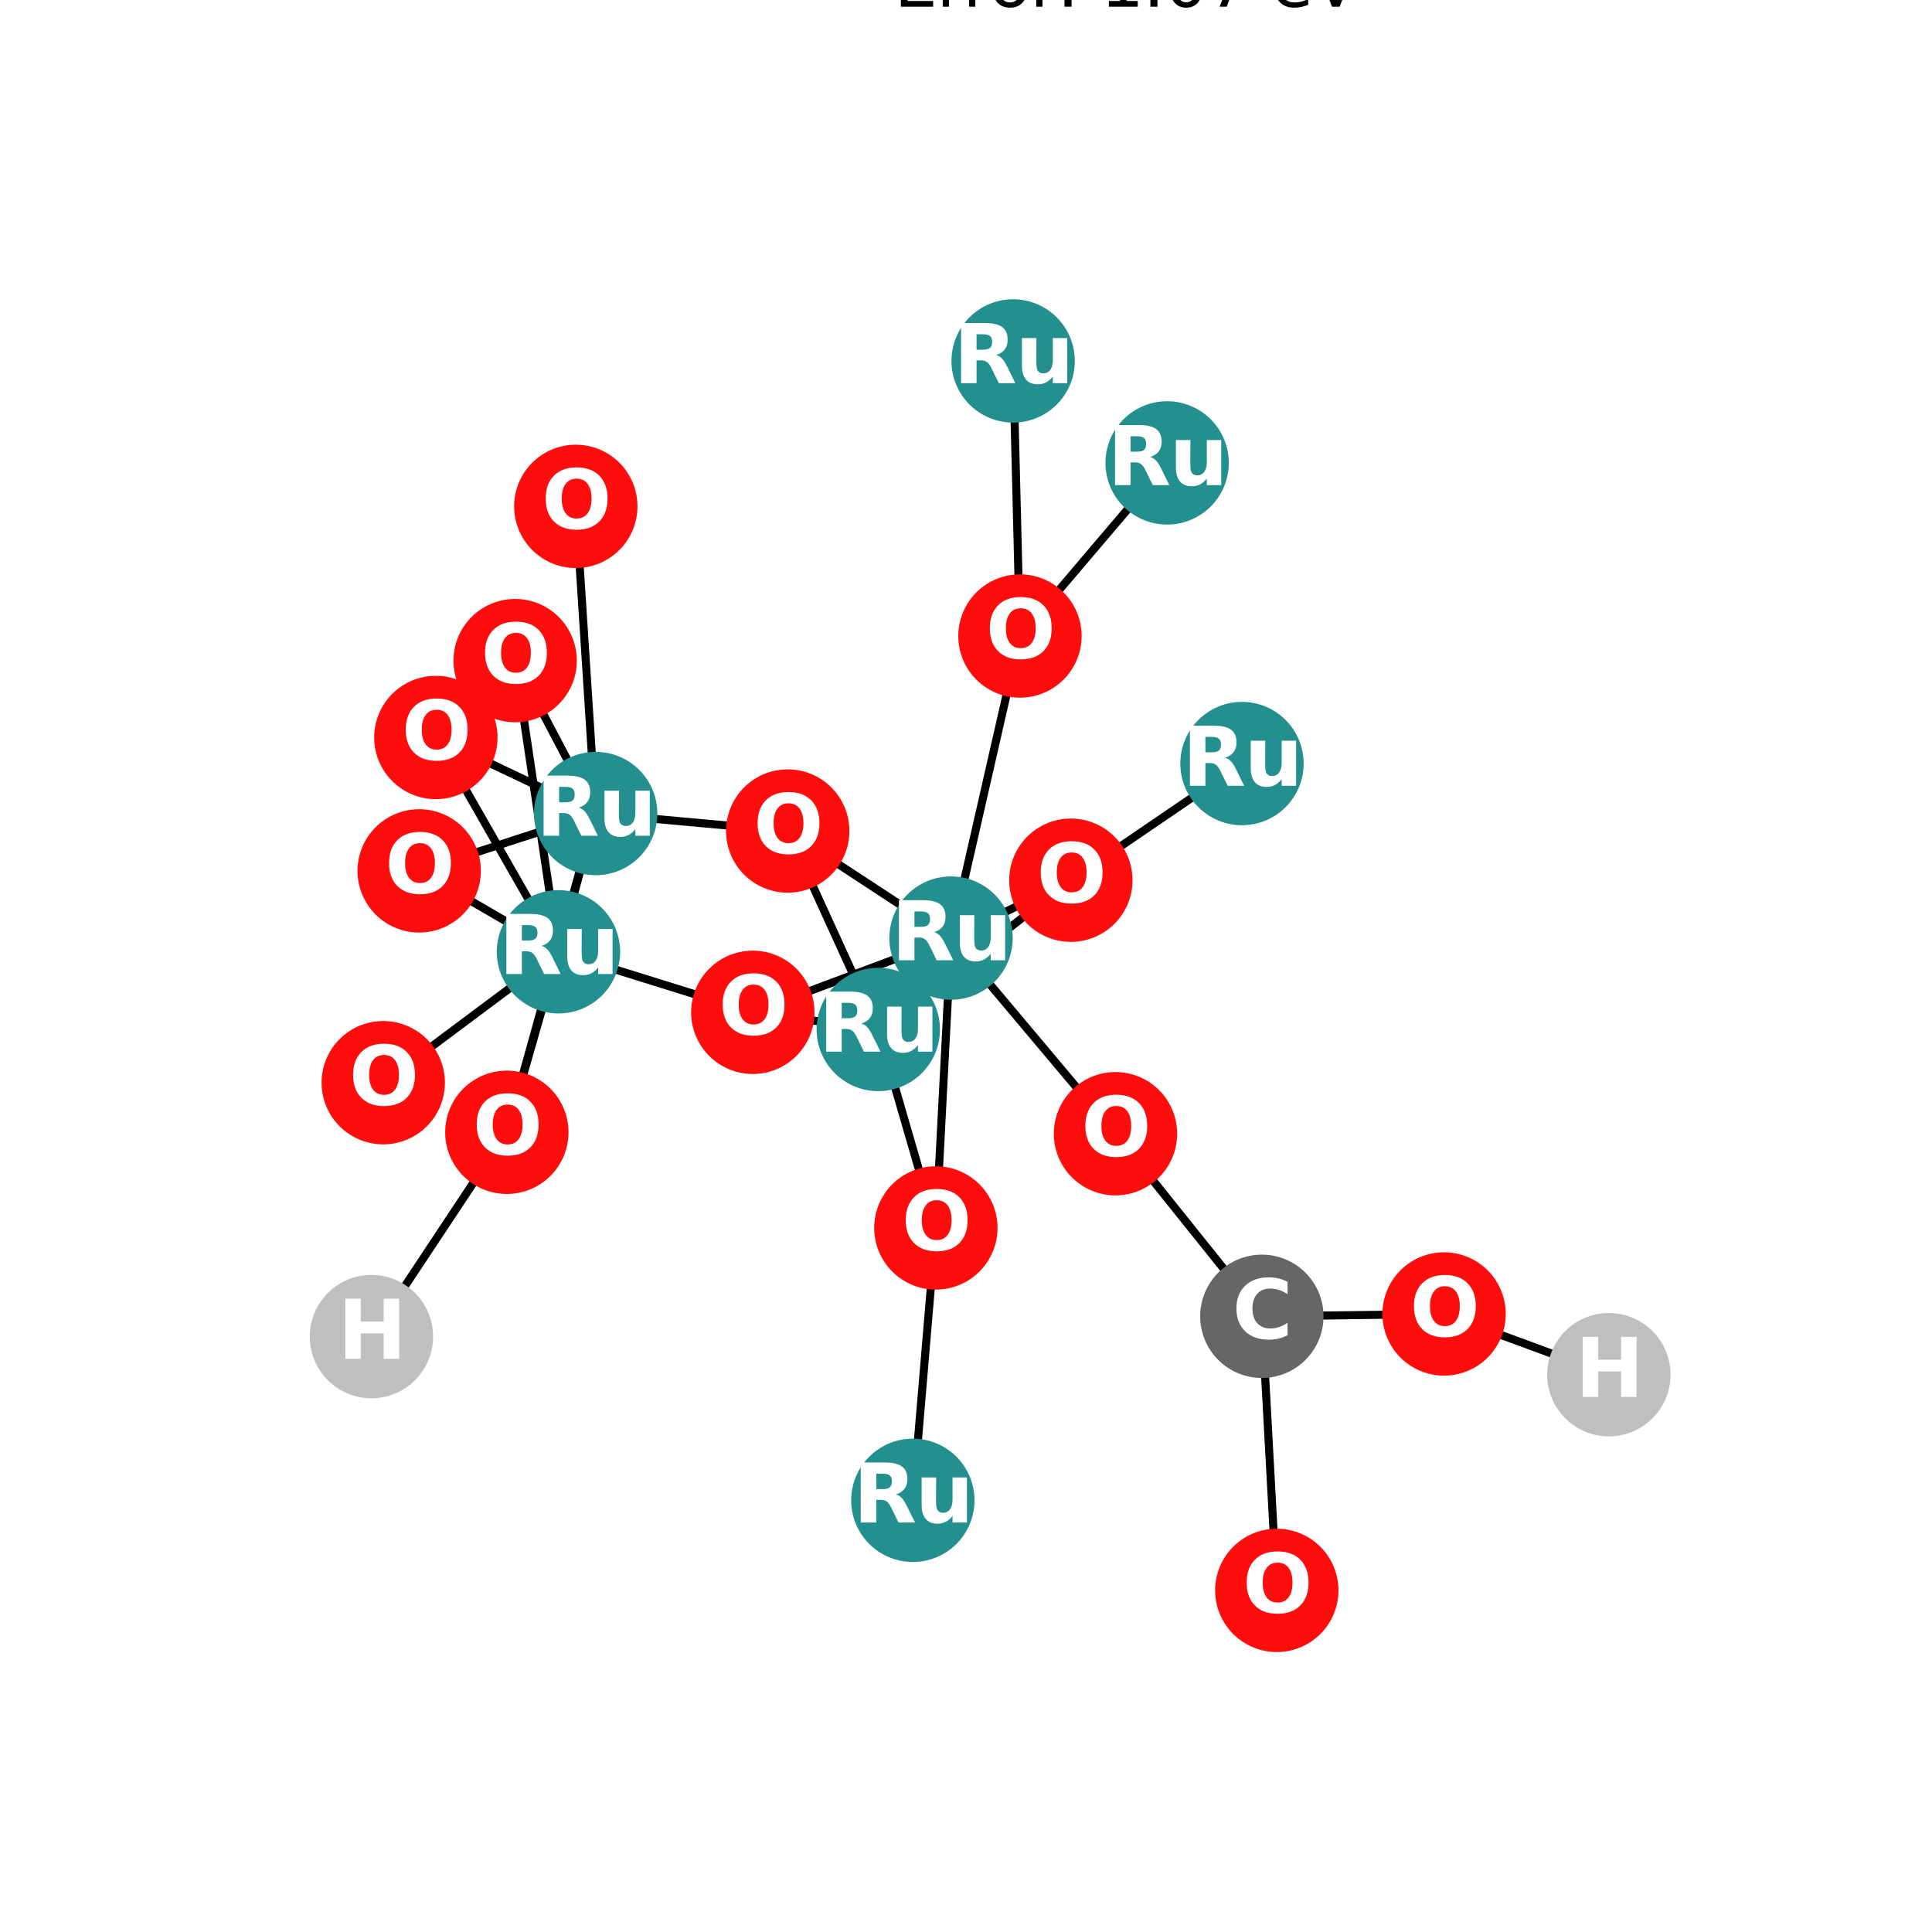 <?xml version="1.0" encoding="utf-8" standalone="no"?>
<!DOCTYPE svg PUBLIC "-//W3C//DTD SVG 1.1//EN"
  "http://www.w3.org/Graphics/SVG/1.1/DTD/svg11.dtd">
<svg xmlns:xlink="http://www.w3.org/1999/xlink" width="288pt" height="288pt" viewBox="0 0 288 288" xmlns="http://www.w3.org/2000/svg" version="1.1">
 <defs>
  <style type="text/css">*{stroke-linejoin: round; stroke-linecap: butt}</style>
 </defs>
 <g id="figure_1">
  <g id="patch_1">
   <path d="M 0 288 
L 288 288 
L 288 0 
L 0 0 
z
" style="fill: #ffffff"/>
  </g>
  <g id="axes_1">
   <g id="LineCollection_1">
    <path d="M 130.924 153.462 
L 159.631 131.212 
" clip-path="url(#p096f3f9c27)" style="fill: none; stroke: #000000; stroke-width: 1.2"/>
    <path d="M 130.924 153.462 
L 117.423 123.878 
" clip-path="url(#p096f3f9c27)" style="fill: none; stroke: #000000; stroke-width: 1.2"/>
    <path d="M 130.924 153.462 
L 139.508 183.046 
" clip-path="url(#p096f3f9c27)" style="fill: none; stroke: #000000; stroke-width: 1.2"/>
    <path d="M 130.924 153.462 
L 112.219 150.904 
" clip-path="url(#p096f3f9c27)" style="fill: none; stroke: #000000; stroke-width: 1.2"/>
    <path d="M 173.981 69.005 
L 152.043 94.809 
" clip-path="url(#p096f3f9c27)" style="fill: none; stroke: #000000; stroke-width: 1.2"/>
    <path d="M 88.797 121.274 
L 83.248 141.884 
" clip-path="url(#p096f3f9c27)" style="fill: none; stroke: #000000; stroke-width: 1.2"/>
    <path d="M 88.797 121.274 
L 76.792 98.477 
" clip-path="url(#p096f3f9c27)" style="fill: none; stroke: #000000; stroke-width: 1.2"/>
    <path d="M 88.797 121.274 
L 62.487 129.821 
" clip-path="url(#p096f3f9c27)" style="fill: none; stroke: #000000; stroke-width: 1.2"/>
    <path d="M 88.797 121.274 
L 117.423 123.878 
" clip-path="url(#p096f3f9c27)" style="fill: none; stroke: #000000; stroke-width: 1.2"/>
    <path d="M 88.797 121.274 
L 85.835 75.483 
" clip-path="url(#p096f3f9c27)" style="fill: none; stroke: #000000; stroke-width: 1.2"/>
    <path d="M 88.797 121.274 
L 64.973 109.936 
" clip-path="url(#p096f3f9c27)" style="fill: none; stroke: #000000; stroke-width: 1.2"/>
    <path d="M 88.797 121.274 
L 75.555 168.789 
" clip-path="url(#p096f3f9c27)" style="fill: none; stroke: #000000; stroke-width: 1.2"/>
    <path d="M 185.141 113.823 
L 159.631 131.212 
" clip-path="url(#p096f3f9c27)" style="fill: none; stroke: #000000; stroke-width: 1.2"/>
    <path d="M 64.973 109.936 
L 83.248 141.884 
" clip-path="url(#p096f3f9c27)" style="fill: none; stroke: #000000; stroke-width: 1.2"/>
    <path d="M 141.768 139.838 
L 159.631 131.212 
" clip-path="url(#p096f3f9c27)" style="fill: none; stroke: #000000; stroke-width: 1.2"/>
    <path d="M 141.768 139.838 
L 117.423 123.878 
" clip-path="url(#p096f3f9c27)" style="fill: none; stroke: #000000; stroke-width: 1.2"/>
    <path d="M 141.768 139.838 
L 152.043 94.809 
" clip-path="url(#p096f3f9c27)" style="fill: none; stroke: #000000; stroke-width: 1.2"/>
    <path d="M 141.768 139.838 
L 139.508 183.046 
" clip-path="url(#p096f3f9c27)" style="fill: none; stroke: #000000; stroke-width: 1.2"/>
    <path d="M 141.768 139.838 
L 112.219 150.904 
" clip-path="url(#p096f3f9c27)" style="fill: none; stroke: #000000; stroke-width: 1.2"/>
    <path d="M 141.768 139.838 
L 166.283 169.001 
" clip-path="url(#p096f3f9c27)" style="fill: none; stroke: #000000; stroke-width: 1.2"/>
    <path d="M 75.555 168.789 
L 83.248 141.884 
" clip-path="url(#p096f3f9c27)" style="fill: none; stroke: #000000; stroke-width: 1.2"/>
    <path d="M 75.555 168.789 
L 55.369 199.245 
" clip-path="url(#p096f3f9c27)" style="fill: none; stroke: #000000; stroke-width: 1.2"/>
    <path d="M 152.043 94.809 
L 151.025 53.804 
" clip-path="url(#p096f3f9c27)" style="fill: none; stroke: #000000; stroke-width: 1.2"/>
    <path d="M 83.248 141.884 
L 76.792 98.477 
" clip-path="url(#p096f3f9c27)" style="fill: none; stroke: #000000; stroke-width: 1.2"/>
    <path d="M 83.248 141.884 
L 62.487 129.821 
" clip-path="url(#p096f3f9c27)" style="fill: none; stroke: #000000; stroke-width: 1.2"/>
    <path d="M 83.248 141.884 
L 112.219 150.904 
" clip-path="url(#p096f3f9c27)" style="fill: none; stroke: #000000; stroke-width: 1.2"/>
    <path d="M 83.248 141.884 
L 57.128 161.395 
" clip-path="url(#p096f3f9c27)" style="fill: none; stroke: #000000; stroke-width: 1.2"/>
    <path d="M 139.508 183.046 
L 136.077 223.651 
" clip-path="url(#p096f3f9c27)" style="fill: none; stroke: #000000; stroke-width: 1.2"/>
    <path d="M 166.283 169.001 
L 188.102 196.22 
" clip-path="url(#p096f3f9c27)" style="fill: none; stroke: #000000; stroke-width: 1.2"/>
    <path d="M 188.102 196.22 
L 190.329 237.076 
" clip-path="url(#p096f3f9c27)" style="fill: none; stroke: #000000; stroke-width: 1.2"/>
    <path d="M 188.102 196.22 
L 215.265 195.87 
" clip-path="url(#p096f3f9c27)" style="fill: none; stroke: #000000; stroke-width: 1.2"/>
    <path d="M 215.265 195.87 
L 239.831 204.925 
" clip-path="url(#p096f3f9c27)" style="fill: none; stroke: #000000; stroke-width: 1.2"/>
   </g>
   <g id="PathCollection_1">
    <defs>
     <path id="C0_0_e41e235f07" d="M 0 8.944 
C 2.372 8.944 4.647 8.002 6.325 6.325 
C 8.002 4.647 8.944 2.372 8.944 -0 
C 8.944 -2.372 8.002 -4.647 6.325 -6.325 
C 4.647 -8.002 2.372 -8.944 0 -8.944 
C -2.372 -8.944 -4.647 -8.002 -6.325 -6.325 
C -8.002 -4.647 -8.944 -2.372 -8.944 0 
C -8.944 2.372 -8.002 4.647 -6.325 6.325 
C -4.647 8.002 -2.372 8.944 0 8.944 
z
"/>
    </defs>
    <g clip-path="url(#p096f3f9c27)">
     <use xlink:href="#C0_0_e41e235f07" x="130.924" y="153.462" style="fill: #248f8f; stroke: #248f8f; stroke-width: 0.5"/>
    </g>
    <g clip-path="url(#p096f3f9c27)">
     <use xlink:href="#C0_0_e41e235f07" x="173.981" y="69.005" style="fill: #248f8f; stroke: #248f8f; stroke-width: 0.5"/>
    </g>
    <g clip-path="url(#p096f3f9c27)">
     <use xlink:href="#C0_0_e41e235f07" x="88.797" y="121.274" style="fill: #248f8f; stroke: #248f8f; stroke-width: 0.5"/>
    </g>
    <g clip-path="url(#p096f3f9c27)">
     <use xlink:href="#C0_0_e41e235f07" x="85.835" y="75.483" style="fill: #ff0d0d; stroke: #ff0d0d; stroke-width: 0.5"/>
    </g>
    <g clip-path="url(#p096f3f9c27)">
     <use xlink:href="#C0_0_e41e235f07" x="185.141" y="113.823" style="fill: #248f8f; stroke: #248f8f; stroke-width: 0.5"/>
    </g>
    <g clip-path="url(#p096f3f9c27)">
     <use xlink:href="#C0_0_e41e235f07" x="64.973" y="109.936" style="fill: #ff0d0d; stroke: #ff0d0d; stroke-width: 0.5"/>
    </g>
    <g clip-path="url(#p096f3f9c27)">
     <use xlink:href="#C0_0_e41e235f07" x="141.768" y="139.838" style="fill: #248f8f; stroke: #248f8f; stroke-width: 0.5"/>
    </g>
    <g clip-path="url(#p096f3f9c27)">
     <use xlink:href="#C0_0_e41e235f07" x="75.555" y="168.789" style="fill: #ff0d0d; stroke: #ff0d0d; stroke-width: 0.5"/>
    </g>
    <g clip-path="url(#p096f3f9c27)">
     <use xlink:href="#C0_0_e41e235f07" x="152.043" y="94.809" style="fill: #ff0d0d; stroke: #ff0d0d; stroke-width: 0.5"/>
    </g>
    <g clip-path="url(#p096f3f9c27)">
     <use xlink:href="#C0_0_e41e235f07" x="151.025" y="53.804" style="fill: #248f8f; stroke: #248f8f; stroke-width: 0.5"/>
    </g>
    <g clip-path="url(#p096f3f9c27)">
     <use xlink:href="#C0_0_e41e235f07" x="83.248" y="141.884" style="fill: #248f8f; stroke: #248f8f; stroke-width: 0.5"/>
    </g>
    <g clip-path="url(#p096f3f9c27)">
     <use xlink:href="#C0_0_e41e235f07" x="139.508" y="183.046" style="fill: #ff0d0d; stroke: #ff0d0d; stroke-width: 0.5"/>
    </g>
    <g clip-path="url(#p096f3f9c27)">
     <use xlink:href="#C0_0_e41e235f07" x="112.219" y="150.904" style="fill: #ff0d0d; stroke: #ff0d0d; stroke-width: 0.5"/>
    </g>
    <g clip-path="url(#p096f3f9c27)">
     <use xlink:href="#C0_0_e41e235f07" x="136.077" y="223.651" style="fill: #248f8f; stroke: #248f8f; stroke-width: 0.5"/>
    </g>
    <g clip-path="url(#p096f3f9c27)">
     <use xlink:href="#C0_0_e41e235f07" x="117.423" y="123.878" style="fill: #ff0d0d; stroke: #ff0d0d; stroke-width: 0.5"/>
    </g>
    <g clip-path="url(#p096f3f9c27)">
     <use xlink:href="#C0_0_e41e235f07" x="76.792" y="98.477" style="fill: #ff0d0d; stroke: #ff0d0d; stroke-width: 0.5"/>
    </g>
    <g clip-path="url(#p096f3f9c27)">
     <use xlink:href="#C0_0_e41e235f07" x="62.487" y="129.821" style="fill: #ff0d0d; stroke: #ff0d0d; stroke-width: 0.5"/>
    </g>
    <g clip-path="url(#p096f3f9c27)">
     <use xlink:href="#C0_0_e41e235f07" x="57.128" y="161.395" style="fill: #ff0d0d; stroke: #ff0d0d; stroke-width: 0.5"/>
    </g>
    <g clip-path="url(#p096f3f9c27)">
     <use xlink:href="#C0_0_e41e235f07" x="159.631" y="131.212" style="fill: #ff0d0d; stroke: #ff0d0d; stroke-width: 0.5"/>
    </g>
    <g clip-path="url(#p096f3f9c27)">
     <use xlink:href="#C0_0_e41e235f07" x="166.283" y="169.001" style="fill: #ff0d0d; stroke: #ff0d0d; stroke-width: 0.5"/>
    </g>
    <g clip-path="url(#p096f3f9c27)">
     <use xlink:href="#C0_0_e41e235f07" x="188.102" y="196.22" style="fill: #666666; stroke: #666666; stroke-width: 0.5"/>
    </g>
    <g clip-path="url(#p096f3f9c27)">
     <use xlink:href="#C0_0_e41e235f07" x="190.329" y="237.076" style="fill: #ff0d0d; stroke: #ff0d0d; stroke-width: 0.5"/>
    </g>
    <g clip-path="url(#p096f3f9c27)">
     <use xlink:href="#C0_0_e41e235f07" x="55.369" y="199.245" style="fill: #bfbfbf; stroke: #bfbfbf; stroke-width: 0.5"/>
    </g>
    <g clip-path="url(#p096f3f9c27)">
     <use xlink:href="#C0_0_e41e235f07" x="215.265" y="195.87" style="fill: #ff0d0d; stroke: #ff0d0d; stroke-width: 0.5"/>
    </g>
    <g clip-path="url(#p096f3f9c27)">
     <use xlink:href="#C0_0_e41e235f07" x="239.831" y="204.925" style="fill: #bfbfbf; stroke: #bfbfbf; stroke-width: 0.5"/>
    </g>
   </g>
   <g id="text_1">
    <g clip-path="url(#p096f3f9c27)">
     <!-- Ru -->
     <g style="fill: #ffffff" transform="translate(122.033 156.774) scale(0.12 -0.12)">
      <defs>
       <path id="DejaVuSans-Bold-52" d="M 2297 2597 
Q 2675 2597 2839 2737 
Q 3003 2878 3003 3200 
Q 3003 3519 2839 3656 
Q 2675 3794 2297 3794 
L 1791 3794 
L 1791 2597 
L 2297 2597 
z
M 1791 1766 
L 1791 0 
L 588 0 
L 588 4666 
L 2425 4666 
Q 3347 4666 3776 4356 
Q 4206 4047 4206 3378 
Q 4206 2916 3982 2619 
Q 3759 2322 3309 2181 
Q 3556 2125 3751 1926 
Q 3947 1728 4147 1325 
L 4800 0 
L 3519 0 
L 2950 1159 
Q 2778 1509 2601 1637 
Q 2425 1766 2131 1766 
L 1791 1766 
z
" transform="scale(0.016)"/>
       <path id="DejaVuSans-Bold-75" d="M 500 1363 
L 500 3500 
L 1625 3500 
L 1625 3150 
Q 1625 2866 1622 2436 
Q 1619 2006 1619 1863 
Q 1619 1441 1641 1255 
Q 1663 1069 1716 984 
Q 1784 875 1895 815 
Q 2006 756 2150 756 
Q 2500 756 2700 1025 
Q 2900 1294 2900 1772 
L 2900 3500 
L 4019 3500 
L 4019 0 
L 2900 0 
L 2900 506 
Q 2647 200 2364 54 
Q 2081 -91 1741 -91 
Q 1134 -91 817 281 
Q 500 653 500 1363 
z
" transform="scale(0.016)"/>
      </defs>
      <use xlink:href="#DejaVuSans-Bold-52"/>
      <use xlink:href="#DejaVuSans-Bold-75" transform="translate(77.002 0)"/>
     </g>
    </g>
   </g>
   <g id="text_2">
    <g clip-path="url(#p096f3f9c27)">
     <!-- Ru -->
     <g style="fill: #ffffff" transform="translate(165.09 72.316) scale(0.12 -0.12)">
      <use xlink:href="#DejaVuSans-Bold-52"/>
      <use xlink:href="#DejaVuSans-Bold-75" transform="translate(77.002 0)"/>
     </g>
    </g>
   </g>
   <g id="text_3">
    <g clip-path="url(#p096f3f9c27)">
     <!-- Ru -->
     <g style="fill: #ffffff" transform="translate(79.905 124.585) scale(0.12 -0.12)">
      <use xlink:href="#DejaVuSans-Bold-52"/>
      <use xlink:href="#DejaVuSans-Bold-75" transform="translate(77.002 0)"/>
     </g>
    </g>
   </g>
   <g id="text_4">
    <g clip-path="url(#p096f3f9c27)">
     <!-- O -->
     <g style="fill: #ffffff" transform="translate(80.734 78.794) scale(0.12 -0.12)">
      <defs>
       <path id="DejaVuSans-Bold-4f" d="M 2719 3878 
Q 2169 3878 1866 3472 
Q 1563 3066 1563 2328 
Q 1563 1594 1866 1187 
Q 2169 781 2719 781 
Q 3272 781 3575 1187 
Q 3878 1594 3878 2328 
Q 3878 3066 3575 3472 
Q 3272 3878 2719 3878 
z
M 2719 4750 
Q 3844 4750 4481 4106 
Q 5119 3463 5119 2328 
Q 5119 1197 4481 553 
Q 3844 -91 2719 -91 
Q 1597 -91 958 553 
Q 319 1197 319 2328 
Q 319 3463 958 4106 
Q 1597 4750 2719 4750 
z
" transform="scale(0.016)"/>
      </defs>
      <use xlink:href="#DejaVuSans-Bold-4f"/>
     </g>
    </g>
   </g>
   <g id="text_5">
    <g clip-path="url(#p096f3f9c27)">
     <!-- Ru -->
     <g style="fill: #ffffff" transform="translate(176.249 117.135) scale(0.12 -0.12)">
      <use xlink:href="#DejaVuSans-Bold-52"/>
      <use xlink:href="#DejaVuSans-Bold-75" transform="translate(77.002 0)"/>
     </g>
    </g>
   </g>
   <g id="text_6">
    <g clip-path="url(#p096f3f9c27)">
     <!-- O -->
     <g style="fill: #ffffff" transform="translate(59.872 113.247) scale(0.12 -0.12)">
      <use xlink:href="#DejaVuSans-Bold-4f"/>
     </g>
    </g>
   </g>
   <g id="text_7">
    <g clip-path="url(#p096f3f9c27)">
     <!-- Ru -->
     <g style="fill: #ffffff" transform="translate(132.877 143.149) scale(0.12 -0.12)">
      <use xlink:href="#DejaVuSans-Bold-52"/>
      <use xlink:href="#DejaVuSans-Bold-75" transform="translate(77.002 0)"/>
     </g>
    </g>
   </g>
   <g id="text_8">
    <g clip-path="url(#p096f3f9c27)">
     <!-- O -->
     <g style="fill: #ffffff" transform="translate(70.454 172.1) scale(0.12 -0.12)">
      <use xlink:href="#DejaVuSans-Bold-4f"/>
     </g>
    </g>
   </g>
   <g id="text_9">
    <g clip-path="url(#p096f3f9c27)">
     <!-- O -->
     <g style="fill: #ffffff" transform="translate(146.942 98.12) scale(0.12 -0.12)">
      <use xlink:href="#DejaVuSans-Bold-4f"/>
     </g>
    </g>
   </g>
   <g id="text_10">
    <g clip-path="url(#p096f3f9c27)">
     <!-- Ru -->
     <g style="fill: #ffffff" transform="translate(142.134 57.115) scale(0.12 -0.12)">
      <use xlink:href="#DejaVuSans-Bold-52"/>
      <use xlink:href="#DejaVuSans-Bold-75" transform="translate(77.002 0)"/>
     </g>
    </g>
   </g>
   <g id="text_11">
    <g clip-path="url(#p096f3f9c27)">
     <!-- Ru -->
     <g style="fill: #ffffff" transform="translate(74.357 145.195) scale(0.12 -0.12)">
      <use xlink:href="#DejaVuSans-Bold-52"/>
      <use xlink:href="#DejaVuSans-Bold-75" transform="translate(77.002 0)"/>
     </g>
    </g>
   </g>
   <g id="text_12">
    <g clip-path="url(#p096f3f9c27)">
     <!-- O -->
     <g style="fill: #ffffff" transform="translate(134.407 186.357) scale(0.12 -0.12)">
      <use xlink:href="#DejaVuSans-Bold-4f"/>
     </g>
    </g>
   </g>
   <g id="text_13">
    <g clip-path="url(#p096f3f9c27)">
     <!-- O -->
     <g style="fill: #ffffff" transform="translate(107.118 154.216) scale(0.12 -0.12)">
      <use xlink:href="#DejaVuSans-Bold-4f"/>
     </g>
    </g>
   </g>
   <g id="text_14">
    <g clip-path="url(#p096f3f9c27)">
     <!-- Ru -->
     <g style="fill: #ffffff" transform="translate(127.186 226.963) scale(0.12 -0.12)">
      <use xlink:href="#DejaVuSans-Bold-52"/>
      <use xlink:href="#DejaVuSans-Bold-75" transform="translate(77.002 0)"/>
     </g>
    </g>
   </g>
   <g id="text_15">
    <g clip-path="url(#p096f3f9c27)">
     <!-- O -->
     <g style="fill: #ffffff" transform="translate(112.322 127.19) scale(0.12 -0.12)">
      <use xlink:href="#DejaVuSans-Bold-4f"/>
     </g>
    </g>
   </g>
   <g id="text_16">
    <g clip-path="url(#p096f3f9c27)">
     <!-- O -->
     <g style="fill: #ffffff" transform="translate(71.691 101.788) scale(0.12 -0.12)">
      <use xlink:href="#DejaVuSans-Bold-4f"/>
     </g>
    </g>
   </g>
   <g id="text_17">
    <g clip-path="url(#p096f3f9c27)">
     <!-- O -->
     <g style="fill: #ffffff" transform="translate(57.386 133.132) scale(0.12 -0.12)">
      <use xlink:href="#DejaVuSans-Bold-4f"/>
     </g>
    </g>
   </g>
   <g id="text_18">
    <g clip-path="url(#p096f3f9c27)">
     <!-- O -->
     <g style="fill: #ffffff" transform="translate(52.027 164.706) scale(0.12 -0.12)">
      <use xlink:href="#DejaVuSans-Bold-4f"/>
     </g>
    </g>
   </g>
   <g id="text_19">
    <g clip-path="url(#p096f3f9c27)">
     <!-- O -->
     <g style="fill: #ffffff" transform="translate(154.53 134.523) scale(0.12 -0.12)">
      <use xlink:href="#DejaVuSans-Bold-4f"/>
     </g>
    </g>
   </g>
   <g id="text_20">
    <g clip-path="url(#p096f3f9c27)">
     <!-- O -->
     <g style="fill: #ffffff" transform="translate(161.182 172.312) scale(0.12 -0.12)">
      <use xlink:href="#DejaVuSans-Bold-4f"/>
     </g>
    </g>
   </g>
   <g id="text_21">
    <g clip-path="url(#p096f3f9c27)">
     <!-- C -->
     <g style="fill: #ffffff" transform="translate(183.699 199.531) scale(0.12 -0.12)">
      <defs>
       <path id="DejaVuSans-Bold-43" d="M 4288 256 
Q 3956 84 3597 -3 
Q 3238 -91 2847 -91 
Q 1681 -91 1000 561 
Q 319 1213 319 2328 
Q 319 3447 1000 4098 
Q 1681 4750 2847 4750 
Q 3238 4750 3597 4662 
Q 3956 4575 4288 4403 
L 4288 3438 
Q 3953 3666 3628 3772 
Q 3303 3878 2944 3878 
Q 2300 3878 1931 3465 
Q 1563 3053 1563 2328 
Q 1563 1606 1931 1193 
Q 2300 781 2944 781 
Q 3303 781 3628 887 
Q 3953 994 4288 1222 
L 4288 256 
z
" transform="scale(0.016)"/>
      </defs>
      <use xlink:href="#DejaVuSans-Bold-43"/>
     </g>
    </g>
   </g>
   <g id="text_22">
    <g clip-path="url(#p096f3f9c27)">
     <!-- O -->
     <g style="fill: #ffffff" transform="translate(185.228 240.388) scale(0.12 -0.12)">
      <use xlink:href="#DejaVuSans-Bold-4f"/>
     </g>
    </g>
   </g>
   <g id="text_23">
    <g clip-path="url(#p096f3f9c27)">
     <!-- H -->
     <g style="fill: #ffffff" transform="translate(50.347 202.556) scale(0.12 -0.12)">
      <defs>
       <path id="DejaVuSans-Bold-48" d="M 588 4666 
L 1791 4666 
L 1791 2888 
L 3566 2888 
L 3566 4666 
L 4769 4666 
L 4769 0 
L 3566 0 
L 3566 1978 
L 1791 1978 
L 1791 0 
L 588 0 
L 588 4666 
z
" transform="scale(0.016)"/>
      </defs>
      <use xlink:href="#DejaVuSans-Bold-48"/>
     </g>
    </g>
   </g>
   <g id="text_24">
    <g clip-path="url(#p096f3f9c27)">
     <!-- O -->
     <g style="fill: #ffffff" transform="translate(210.164 199.181) scale(0.12 -0.12)">
      <use xlink:href="#DejaVuSans-Bold-4f"/>
     </g>
    </g>
   </g>
   <g id="text_25">
    <g clip-path="url(#p096f3f9c27)">
     <!-- H -->
     <g style="fill: #ffffff" transform="translate(234.81 208.236) scale(0.12 -0.12)">
      <use xlink:href="#DejaVuSans-Bold-48"/>
     </g>
    </g>
   </g>
   <g id="text_26">
    <!-- CH2O83Ru40 -->
    <g transform="translate(133.285 -10.199) scale(0.1 -0.1)">
     <defs>
      <path id="DejaVuSans-43" d="M 4122 4306 
L 4122 3641 
Q 3803 3938 3442 4084 
Q 3081 4231 2675 4231 
Q 1875 4231 1450 3742 
Q 1025 3253 1025 2328 
Q 1025 1406 1450 917 
Q 1875 428 2675 428 
Q 3081 428 3442 575 
Q 3803 722 4122 1019 
L 4122 359 
Q 3791 134 3420 21 
Q 3050 -91 2638 -91 
Q 1578 -91 968 557 
Q 359 1206 359 2328 
Q 359 3453 968 4101 
Q 1578 4750 2638 4750 
Q 3056 4750 3426 4639 
Q 3797 4528 4122 4306 
z
" transform="scale(0.016)"/>
      <path id="DejaVuSans-48" d="M 628 4666 
L 1259 4666 
L 1259 2753 
L 3553 2753 
L 3553 4666 
L 4184 4666 
L 4184 0 
L 3553 0 
L 3553 2222 
L 1259 2222 
L 1259 0 
L 628 0 
L 628 4666 
z
" transform="scale(0.016)"/>
      <path id="DejaVuSans-32" d="M 1228 531 
L 3431 531 
L 3431 0 
L 469 0 
L 469 531 
Q 828 903 1448 1529 
Q 2069 2156 2228 2338 
Q 2531 2678 2651 2914 
Q 2772 3150 2772 3378 
Q 2772 3750 2511 3984 
Q 2250 4219 1831 4219 
Q 1534 4219 1204 4116 
Q 875 4013 500 3803 
L 500 4441 
Q 881 4594 1212 4672 
Q 1544 4750 1819 4750 
Q 2544 4750 2975 4387 
Q 3406 4025 3406 3419 
Q 3406 3131 3298 2873 
Q 3191 2616 2906 2266 
Q 2828 2175 2409 1742 
Q 1991 1309 1228 531 
z
" transform="scale(0.016)"/>
      <path id="DejaVuSans-4f" d="M 2522 4238 
Q 1834 4238 1429 3725 
Q 1025 3213 1025 2328 
Q 1025 1447 1429 934 
Q 1834 422 2522 422 
Q 3209 422 3611 934 
Q 4013 1447 4013 2328 
Q 4013 3213 3611 3725 
Q 3209 4238 2522 4238 
z
M 2522 4750 
Q 3503 4750 4090 4092 
Q 4678 3434 4678 2328 
Q 4678 1225 4090 567 
Q 3503 -91 2522 -91 
Q 1538 -91 948 565 
Q 359 1222 359 2328 
Q 359 3434 948 4092 
Q 1538 4750 2522 4750 
z
" transform="scale(0.016)"/>
      <path id="DejaVuSans-38" d="M 2034 2216 
Q 1584 2216 1326 1975 
Q 1069 1734 1069 1313 
Q 1069 891 1326 650 
Q 1584 409 2034 409 
Q 2484 409 2743 651 
Q 3003 894 3003 1313 
Q 3003 1734 2745 1975 
Q 2488 2216 2034 2216 
z
M 1403 2484 
Q 997 2584 770 2862 
Q 544 3141 544 3541 
Q 544 4100 942 4425 
Q 1341 4750 2034 4750 
Q 2731 4750 3128 4425 
Q 3525 4100 3525 3541 
Q 3525 3141 3298 2862 
Q 3072 2584 2669 2484 
Q 3125 2378 3379 2068 
Q 3634 1759 3634 1313 
Q 3634 634 3220 271 
Q 2806 -91 2034 -91 
Q 1263 -91 848 271 
Q 434 634 434 1313 
Q 434 1759 690 2068 
Q 947 2378 1403 2484 
z
M 1172 3481 
Q 1172 3119 1398 2916 
Q 1625 2713 2034 2713 
Q 2441 2713 2670 2916 
Q 2900 3119 2900 3481 
Q 2900 3844 2670 4047 
Q 2441 4250 2034 4250 
Q 1625 4250 1398 4047 
Q 1172 3844 1172 3481 
z
" transform="scale(0.016)"/>
      <path id="DejaVuSans-33" d="M 2597 2516 
Q 3050 2419 3304 2112 
Q 3559 1806 3559 1356 
Q 3559 666 3084 287 
Q 2609 -91 1734 -91 
Q 1441 -91 1130 -33 
Q 819 25 488 141 
L 488 750 
Q 750 597 1062 519 
Q 1375 441 1716 441 
Q 2309 441 2620 675 
Q 2931 909 2931 1356 
Q 2931 1769 2642 2001 
Q 2353 2234 1838 2234 
L 1294 2234 
L 1294 2753 
L 1863 2753 
Q 2328 2753 2575 2939 
Q 2822 3125 2822 3475 
Q 2822 3834 2567 4026 
Q 2313 4219 1838 4219 
Q 1578 4219 1281 4162 
Q 984 4106 628 3988 
L 628 4550 
Q 988 4650 1302 4700 
Q 1616 4750 1894 4750 
Q 2613 4750 3031 4423 
Q 3450 4097 3450 3541 
Q 3450 3153 3228 2886 
Q 3006 2619 2597 2516 
z
" transform="scale(0.016)"/>
      <path id="DejaVuSans-52" d="M 2841 2188 
Q 3044 2119 3236 1894 
Q 3428 1669 3622 1275 
L 4263 0 
L 3584 0 
L 2988 1197 
Q 2756 1666 2539 1819 
Q 2322 1972 1947 1972 
L 1259 1972 
L 1259 0 
L 628 0 
L 628 4666 
L 2053 4666 
Q 2853 4666 3247 4331 
Q 3641 3997 3641 3322 
Q 3641 2881 3436 2590 
Q 3231 2300 2841 2188 
z
M 1259 4147 
L 1259 2491 
L 2053 2491 
Q 2509 2491 2742 2702 
Q 2975 2913 2975 3322 
Q 2975 3731 2742 3939 
Q 2509 4147 2053 4147 
L 1259 4147 
z
" transform="scale(0.016)"/>
      <path id="DejaVuSans-75" d="M 544 1381 
L 544 3500 
L 1119 3500 
L 1119 1403 
Q 1119 906 1312 657 
Q 1506 409 1894 409 
Q 2359 409 2629 706 
Q 2900 1003 2900 1516 
L 2900 3500 
L 3475 3500 
L 3475 0 
L 2900 0 
L 2900 538 
Q 2691 219 2414 64 
Q 2138 -91 1772 -91 
Q 1169 -91 856 284 
Q 544 659 544 1381 
z
M 1991 3584 
L 1991 3584 
z
" transform="scale(0.016)"/>
      <path id="DejaVuSans-34" d="M 2419 4116 
L 825 1625 
L 2419 1625 
L 2419 4116 
z
M 2253 4666 
L 3047 4666 
L 3047 1625 
L 3713 1625 
L 3713 1100 
L 3047 1100 
L 3047 0 
L 2419 0 
L 2419 1100 
L 313 1100 
L 313 1709 
L 2253 4666 
z
" transform="scale(0.016)"/>
      <path id="DejaVuSans-30" d="M 2034 4250 
Q 1547 4250 1301 3770 
Q 1056 3291 1056 2328 
Q 1056 1369 1301 889 
Q 1547 409 2034 409 
Q 2525 409 2770 889 
Q 3016 1369 3016 2328 
Q 3016 3291 2770 3770 
Q 2525 4250 2034 4250 
z
M 2034 4750 
Q 2819 4750 3233 4129 
Q 3647 3509 3647 2328 
Q 3647 1150 3233 529 
Q 2819 -91 2034 -91 
Q 1250 -91 836 529 
Q 422 1150 422 2328 
Q 422 3509 836 4129 
Q 1250 4750 2034 4750 
z
" transform="scale(0.016)"/>
     </defs>
     <use xlink:href="#DejaVuSans-43"/>
     <use xlink:href="#DejaVuSans-48" transform="translate(69.824 0)"/>
     <use xlink:href="#DejaVuSans-32" transform="translate(145.02 0)"/>
     <use xlink:href="#DejaVuSans-4f" transform="translate(208.643 0)"/>
     <use xlink:href="#DejaVuSans-38" transform="translate(287.354 0)"/>
     <use xlink:href="#DejaVuSans-33" transform="translate(350.977 0)"/>
     <use xlink:href="#DejaVuSans-52" transform="translate(414.6 0)"/>
     <use xlink:href="#DejaVuSans-75" transform="translate(479.582 0)"/>
     <use xlink:href="#DejaVuSans-34" transform="translate(542.961 0)"/>
     <use xlink:href="#DejaVuSans-30" transform="translate(606.584 0)"/>
    </g>
    <!-- Error: 1.07 eV -->
    <g transform="translate(133.285 0.998) scale(0.1 -0.1)">
     <defs>
      <path id="DejaVuSans-45" d="M 628 4666 
L 3578 4666 
L 3578 4134 
L 1259 4134 
L 1259 2753 
L 3481 2753 
L 3481 2222 
L 1259 2222 
L 1259 531 
L 3634 531 
L 3634 0 
L 628 0 
L 628 4666 
z
" transform="scale(0.016)"/>
      <path id="DejaVuSans-72" d="M 2631 2963 
Q 2534 3019 2420 3045 
Q 2306 3072 2169 3072 
Q 1681 3072 1420 2755 
Q 1159 2438 1159 1844 
L 1159 0 
L 581 0 
L 581 3500 
L 1159 3500 
L 1159 2956 
Q 1341 3275 1631 3429 
Q 1922 3584 2338 3584 
Q 2397 3584 2469 3576 
Q 2541 3569 2628 3553 
L 2631 2963 
z
" transform="scale(0.016)"/>
      <path id="DejaVuSans-6f" d="M 1959 3097 
Q 1497 3097 1228 2736 
Q 959 2375 959 1747 
Q 959 1119 1226 758 
Q 1494 397 1959 397 
Q 2419 397 2687 759 
Q 2956 1122 2956 1747 
Q 2956 2369 2687 2733 
Q 2419 3097 1959 3097 
z
M 1959 3584 
Q 2709 3584 3137 3096 
Q 3566 2609 3566 1747 
Q 3566 888 3137 398 
Q 2709 -91 1959 -91 
Q 1206 -91 779 398 
Q 353 888 353 1747 
Q 353 2609 779 3096 
Q 1206 3584 1959 3584 
z
" transform="scale(0.016)"/>
      <path id="DejaVuSans-3a" d="M 750 794 
L 1409 794 
L 1409 0 
L 750 0 
L 750 794 
z
M 750 3309 
L 1409 3309 
L 1409 2516 
L 750 2516 
L 750 3309 
z
" transform="scale(0.016)"/>
      <path id="DejaVuSans-20" transform="scale(0.016)"/>
      <path id="DejaVuSans-31" d="M 794 531 
L 1825 531 
L 1825 4091 
L 703 3866 
L 703 4441 
L 1819 4666 
L 2450 4666 
L 2450 531 
L 3481 531 
L 3481 0 
L 794 0 
L 794 531 
z
" transform="scale(0.016)"/>
      <path id="DejaVuSans-2e" d="M 684 794 
L 1344 794 
L 1344 0 
L 684 0 
L 684 794 
z
" transform="scale(0.016)"/>
      <path id="DejaVuSans-37" d="M 525 4666 
L 3525 4666 
L 3525 4397 
L 1831 0 
L 1172 0 
L 2766 4134 
L 525 4134 
L 525 4666 
z
" transform="scale(0.016)"/>
      <path id="DejaVuSans-65" d="M 3597 1894 
L 3597 1613 
L 953 1613 
Q 991 1019 1311 708 
Q 1631 397 2203 397 
Q 2534 397 2845 478 
Q 3156 559 3463 722 
L 3463 178 
Q 3153 47 2828 -22 
Q 2503 -91 2169 -91 
Q 1331 -91 842 396 
Q 353 884 353 1716 
Q 353 2575 817 3079 
Q 1281 3584 2069 3584 
Q 2775 3584 3186 3129 
Q 3597 2675 3597 1894 
z
M 3022 2063 
Q 3016 2534 2758 2815 
Q 2500 3097 2075 3097 
Q 1594 3097 1305 2825 
Q 1016 2553 972 2059 
L 3022 2063 
z
" transform="scale(0.016)"/>
      <path id="DejaVuSans-56" d="M 1831 0 
L 50 4666 
L 709 4666 
L 2188 738 
L 3669 4666 
L 4325 4666 
L 2547 0 
L 1831 0 
z
" transform="scale(0.016)"/>
     </defs>
     <use xlink:href="#DejaVuSans-45"/>
     <use xlink:href="#DejaVuSans-72" transform="translate(63.184 0)"/>
     <use xlink:href="#DejaVuSans-72" transform="translate(102.547 0)"/>
     <use xlink:href="#DejaVuSans-6f" transform="translate(141.41 0)"/>
     <use xlink:href="#DejaVuSans-72" transform="translate(202.592 0)"/>
     <use xlink:href="#DejaVuSans-3a" transform="translate(241.955 0)"/>
     <use xlink:href="#DejaVuSans-20" transform="translate(275.646 0)"/>
     <use xlink:href="#DejaVuSans-31" transform="translate(307.434 0)"/>
     <use xlink:href="#DejaVuSans-2e" transform="translate(371.057 0)"/>
     <use xlink:href="#DejaVuSans-30" transform="translate(402.844 0)"/>
     <use xlink:href="#DejaVuSans-37" transform="translate(466.467 0)"/>
     <use xlink:href="#DejaVuSans-20" transform="translate(530.09 0)"/>
     <use xlink:href="#DejaVuSans-65" transform="translate(561.877 0)"/>
     <use xlink:href="#DejaVuSans-56" transform="translate(623.4 0)"/>
    </g>
   </g>
  </g>
 </g>
 <defs>
  <clipPath id="p096f3f9c27">
   <rect x="36" y="34.56" width="223.2" height="221.76"/>
  </clipPath>
 </defs>
</svg>
